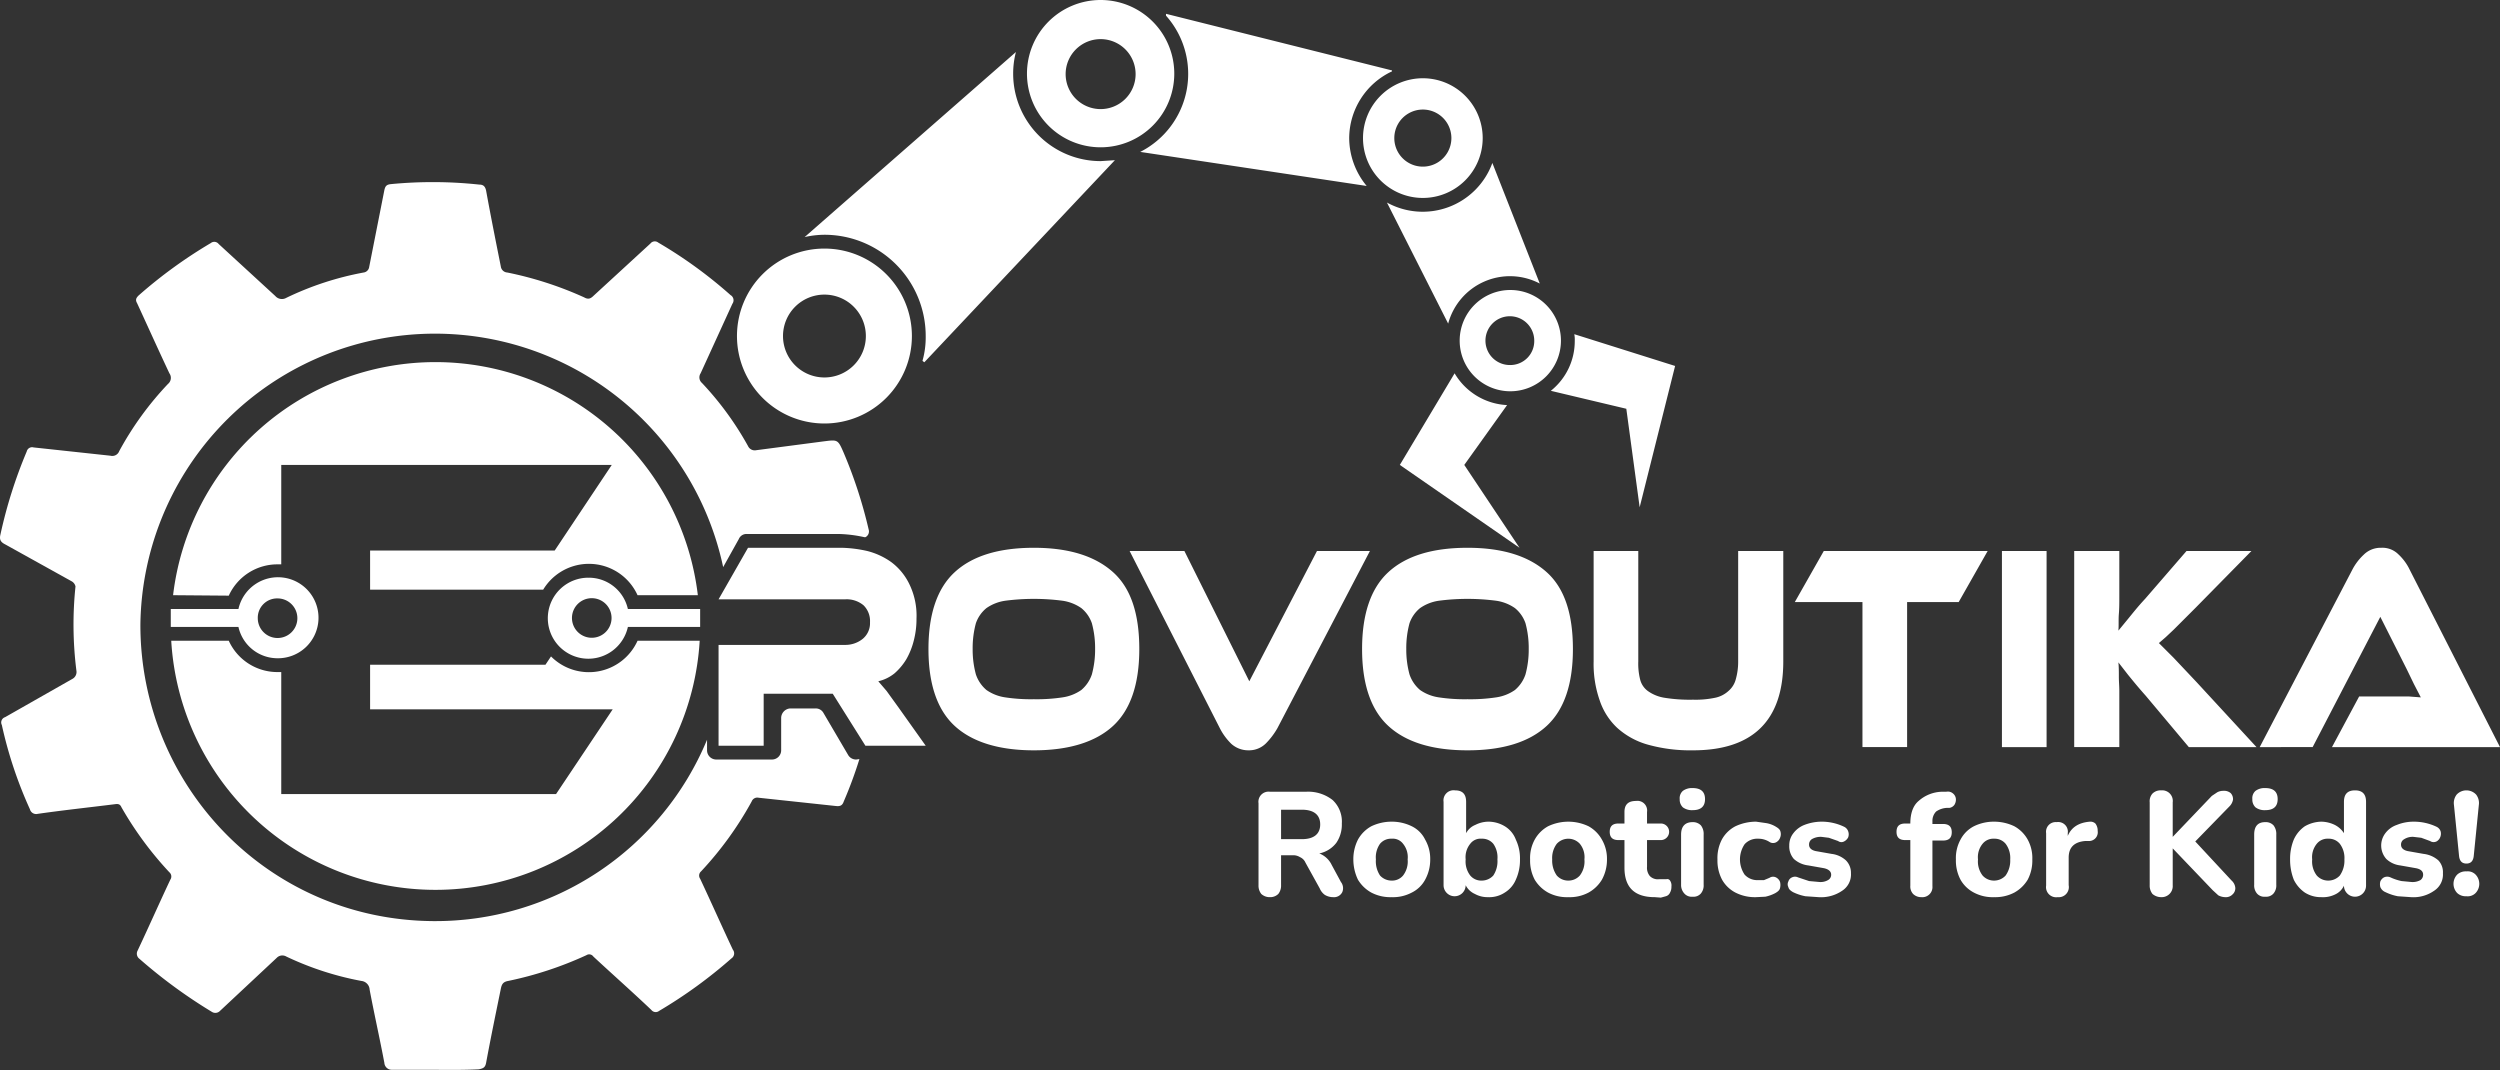 <svg xmlns="http://www.w3.org/2000/svg" viewBox="0 0 543.1 232.5"><rect x="0" y="0" width="543.1" height="232.5" fill="#333333" stroke="none"/><title>robotics-for-kids-white</title><g id="ad032823-59b7-416c-96ae-b2ba8733067a" data-name="Compound Erovoutika"><path d="M128.8,126.6a8.8,8.8,0,1,0,8.5,10.7H153v-3.9H137.3A8.7,8.7,0,0,0,128.8,126.6Zm0,13a4.3,4.3,0,0,1,0-8.5,4.3,4.3,0,1,1,0,8.5Zm-67.6,4.5a8.8,8.8,0,1,0-8.5-10.7H38v3.9H52.7A8.7,8.7,0,0,0,61.2,144.1Zm0-13a4.3,4.3,0,1,1-4.3,4.3A4.2,4.2,0,0,1,61.2,131.1Zm-22.7-.7a57.4,57.4,0,0,1,114,0H139.4a11.6,11.6,0,0,0-20.5-1.2H81.3v-8.5h40.1l12.4-18.6H62v21.6h-.8a11.6,11.6,0,0,0-10.6,6.8Zm114.4,9.9a57.5,57.5,0,0,1-114.8,0H50.6a11.6,11.6,0,0,0,10.6,6.8H62v26.5h59.7L134,155.2H81.3v-9.7h38.1l1.2-1.8a11.6,11.6,0,0,0,18.8-3.4ZM202,163.1H188.9l-7.1-11.3h-15v11.3H157V141.2h27.5a6,6,0,0,0,3.8-1.3,4.4,4.4,0,0,0,1.6-3.6,4.8,4.8,0,0,0-1.4-3.7,5.7,5.7,0,0,0-4-1.3H157l6.4-11.2h20.3a27.7,27.7,0,0,1,5.6.7,15.5,15.5,0,0,1,5.2,2.4,13,13,0,0,1,3.9,4.7,15.6,15.6,0,0,1,1.6,7.6,18.6,18.6,0,0,1-.6,4.8,15.9,15.9,0,0,1-1.6,4,13,13,0,0,1-2.6,3.1,8.8,8.8,0,0,1-3.5,1.7l1.8,2.1,2.6,3.6Zm23.5-43c7.6,0,13.3,1.8,17.2,5.3s5.7,9.1,5.7,16.7-1.9,13.2-5.7,16.7-9.6,5.3-17.2,5.3-13.4-1.8-17.2-5.3-5.7-9.1-5.7-16.7,1.9-13.2,5.7-16.7S217.8,120.1,225.5,120.1Zm0,32.9a37.2,37.2,0,0,0,6.2-.4,9.5,9.5,0,0,0,4.1-1.6,7.6,7.6,0,0,0,2.3-3.4,20.5,20.5,0,0,0,.7-5.5,20.7,20.7,0,0,0-.7-5.6,7.3,7.3,0,0,0-2.3-3.3,9.5,9.5,0,0,0-4.1-1.6,48.2,48.2,0,0,0-12.4,0,9.5,9.5,0,0,0-4.1,1.6,7.3,7.3,0,0,0-2.3,3.3,20.7,20.7,0,0,0-.7,5.6,20.5,20.5,0,0,0,.7,5.5,7.6,7.6,0,0,0,2.3,3.4,9.5,9.5,0,0,0,4.1,1.6A37.2,37.2,0,0,0,225.5,153Zm32.7-32.2,14.1,28.3L287,120.8h11.5l-20.1,38.5a15.9,15.9,0,0,1-2.5,3.3,5.2,5.2,0,0,1-3.8,1.5,5.5,5.5,0,0,1-3.7-1.4,13,13,0,0,1-2.5-3.4l-19.6-38.5Zm61.5-.7c7.6,0,13.3,1.8,17.2,5.3s5.7,9.1,5.7,16.7-1.9,13.2-5.7,16.7-9.5,5.3-17.2,5.3-13.4-1.8-17.2-5.3-5.7-9.1-5.7-16.7,1.9-13.2,5.7-16.7S312,120.1,319.7,120.1Zm0,32.9a37.2,37.2,0,0,0,6.2-.4A9.5,9.5,0,0,0,330,151a7.6,7.6,0,0,0,2.3-3.4,20.5,20.5,0,0,0,.7-5.5,20.7,20.7,0,0,0-.7-5.6,7.3,7.3,0,0,0-2.3-3.3,9.5,9.5,0,0,0-4.1-1.6,48.2,48.2,0,0,0-12.4,0,9.5,9.5,0,0,0-4.1,1.6,7.3,7.3,0,0,0-2.3,3.3,20.7,20.7,0,0,0-.7,5.6,20.5,20.5,0,0,0,.7,5.5,7.6,7.6,0,0,0,2.3,3.4,9.5,9.5,0,0,0,4.1,1.6A37.2,37.2,0,0,0,319.7,153Zm68.6-8.2c0,12.8-6.6,19.3-19.6,19.3a34.3,34.3,0,0,1-9.7-1.2,16.6,16.6,0,0,1-6.8-3.7,14.4,14.4,0,0,1-3.8-6,23.9,23.9,0,0,1-1.3-8.4v-24h9.7v24a14.1,14.1,0,0,0,.4,3.9,4.4,4.4,0,0,0,1.8,2.6,8.5,8.5,0,0,0,3.6,1.4,34.4,34.4,0,0,0,6.1.4,20.5,20.5,0,0,0,4.7-.4,6.1,6.1,0,0,0,3-1.5,5,5,0,0,0,1.6-2.6,14,14,0,0,0,.5-3.8v-24h9.8Zm44.4-24-6.3,11.1H415.2v31.5h-9.7V131.9H390.8l6.3-11.1Zm12.8,42.6h-9.7V120.8h9.7Zm45.6,0H476.4L467,152.2c-1.7-1.9-2.9-3.4-3.8-4.5l-2.1-2.7c.1,1,.1,2,.1,3.1s.1,2,.1,3.1v12.2h-9.8V120.8h9.8v9.9c0,1.3,0,2.6-.1,3.8s0,2.5-.1,3.6l2.3-2.8c.9-1.1,2-2.5,3.5-4.1l9-10.4H490L478,133l-2.8,2.8-2.1,2.1-1.7,1.6-1.5,1.3,3.2,3.2,5,5.3Zm16.4,0,5.9-11h10.8l2.6.2-1.5-2.9-1.6-3.3L518,135.1l-14.7,28.3H491.8l20.1-38.5a12,12,0,0,1,2.5-3.3,5.2,5.2,0,0,1,3.8-1.5,4.9,4.9,0,0,1,3.7,1.4,11.1,11.1,0,0,1,2.5,3.4L544,163.4Z" transform="translate(-0.9 -1.1)" style="fill:#fff"/></g><g id="e8505535-22b0-4cf9-aa09-3c6c92e844b1" data-name="Cog"><path d="M186.9,166.1a2,2,0,0,1-1.7-.9l-5.4-9.2a1.9,1.9,0,0,0-1.7-1h-5.5a2.1,2.1,0,0,0-2,2.1v7a2,2,0,0,1-2,2H156.5a2,2,0,0,1-2-2v-2.3a63.9,63.9,0,0,1-59.6,39.4c-36-.3-63.6-29.7-63.5-64.5A64,64,0,0,1,158,124.3l3.4-6.1a1.8,1.8,0,0,1,1.7-1.1H183a28.6,28.6,0,0,1,5.7.7h.2a1.4,1.4,0,0,0,.7-1.7,100.5,100.5,0,0,0-5.4-16.6c-1.3-3-1.3-2.9-4.5-2.5l-14.5,1.9a1.6,1.6,0,0,1-1.8-.9,67.8,67.8,0,0,0-10-13.7,1.6,1.6,0,0,1-.3-2.1L160,67.1a1.3,1.3,0,0,0-.4-1.9,98.3,98.3,0,0,0-15.7-11.4,1.2,1.2,0,0,0-1.7.2L129.9,65.3c-.7.7-1.2.9-2.1.4a77.5,77.5,0,0,0-16.7-5.4,1.5,1.5,0,0,1-1.4-1.3c-1.1-5.5-2.2-11-3.2-16.5-.2-.9-.6-1.3-1.5-1.3a94.8,94.8,0,0,0-19.2-.1c-.9.1-1.2.4-1.4,1.3L81.1,59.1a1.4,1.4,0,0,1-1.2,1.2,66.2,66.2,0,0,0-16.8,5.5,1.9,1.9,0,0,1-2.4-.4L48.4,54.1a1.2,1.2,0,0,0-1.7-.2A103,103,0,0,0,31,65.3c-.6.6-.7,1-.3,1.7,2.3,5,4.6,10.1,7,15.2a1.7,1.7,0,0,1-.3,2.3A68.9,68.9,0,0,0,26.8,99.1a1.6,1.6,0,0,1-1.9,1L8.2,98.3a1.2,1.2,0,0,0-1.5.9,101.8,101.8,0,0,0-5.7,18c-.3,1.2.1,1.7,1.1,2.2l14.4,8a1.7,1.7,0,0,1,.8,1.1,80,80,0,0,0,.2,18.3,1.7,1.7,0,0,1-.9,1.8L2,156.9a1.2,1.2,0,0,0-.7,1.7,91.5,91.5,0,0,0,6.1,18.3,1.4,1.4,0,0,0,1.7,1c5.6-.8,11.2-1.4,16.8-2.1.7-.1,1.1,0,1.4.7a75.5,75.5,0,0,0,10.4,14.1,1.2,1.2,0,0,1,.2,1.6c-2.4,5.1-4.7,10.3-7.1,15.4a1.4,1.4,0,0,0,.4,1.8,111,111,0,0,0,15.7,11.5,1.4,1.4,0,0,0,1.8-.2L61,209.2a1.7,1.7,0,0,1,2.1-.3,66.2,66.2,0,0,0,16.3,5.3,2,2,0,0,1,1.8,1.9c1,5.3,2.2,10.6,3.2,15.9a1.6,1.6,0,0,0,1.6,1.5h9.4s5.7.1,9.5-.1c1-.2,1.4-.4,1.6-1.4,1-5.4,2.1-10.7,3.2-16.1.2-1,.5-1.5,1.6-1.7a78.8,78.8,0,0,0,17-5.6,1.1,1.1,0,0,1,1.5.3c4.2,3.9,8.5,7.7,12.6,11.6a1.2,1.2,0,0,0,1.7.2,103,103,0,0,0,15.7-11.4,1.3,1.3,0,0,0,.3-1.9c-2.4-5.1-4.7-10.3-7.1-15.4a1.2,1.2,0,0,1,.2-1.6,74.5,74.5,0,0,0,11-15.2,1.3,1.3,0,0,1,1.5-.8l16.8,1.8c.9.1,1.4-.1,1.7-1a91.5,91.5,0,0,0,3.4-9.2Z" transform="translate(-0.9 -1.1)" style="fill:#fff"/></g><g id="a239043b-53b8-4add-a697-de9ab2ff1a77" data-name="Compound Mech Arm"><path d="M180,55.1a19,19,0,1,0,19,19A19,19,0,0,0,180,55.1Zm0,28a9,9,0,1,1,9-9A9,9,0,0,1,180,83.1Zm60-50a16,16,0,1,0-16-16A16,16,0,0,0,240,33.1Zm0-23.5a7.6,7.6,0,1,1-7.6,7.5A7.6,7.6,0,0,1,240,9.6Zm83,21.5a13,13,0,1,0-13,13A13,13,0,0,0,323,31.1Zm-19.2,0a6.2,6.2,0,0,1,12.4,0,6.2,6.2,0,0,1-12.4,0Zm25.2,33a11,11,0,1,0,11,11A11,11,0,0,0,329,64.1Zm0,16.3a5.3,5.3,0,1,1,5.2-5.3A5.2,5.2,0,0,1,329,80.4ZM240,36.1l3.1-.2L201.7,79.8l-.4-.3a19,19,0,0,0,.7-5.4,22,22,0,0,0-22-22,20.2,20.2,0,0,0-4.3.5l45.9-40.2a18.4,18.4,0,0,0-.6,4.7A19,19,0,0,0,240,36.1Zm54-5a16.4,16.4,0,0,0,3.8,10.4l-49.2-7.4a19,19,0,0,0,5.6-29.6V4.1l49.1,12.3v.2A16.1,16.1,0,0,0,294,31.1Zm21.5,40.3L302.2,45.1a16.1,16.1,0,0,0,22.9-8.6l10.3,26.2a13.9,13.9,0,0,0-19.9,8.7Zm3.5,30.7,12,18-26-18,11.9-19.9a14,14,0,0,0,11.4,6.9Zm45.8-21.5-7.7,30.7-2.9-21.4L337.8,86A13.8,13.8,0,0,0,343,75.1a6.1,6.1,0,0,0-.1-1.4Z" transform="translate(-0.9 -1.1)" style="fill:#fff"/></g><g id="a969d683-2253-4236-b888-ecf31dd7c978" data-name="Robotics for Kids!"><path d="M276.8,196a2.7,2.7,0,0,1-1.9-.7,2.9,2.9,0,0,1-.6-1.9V175.6a2.2,2.2,0,0,1,2.5-2.5h7.8a8.6,8.6,0,0,1,5.8,1.8,6.4,6.4,0,0,1,2,5.1,7,7,0,0,1-1.2,4.2,6.2,6.2,0,0,1-3.7,2.3,5,5,0,0,1,2.7,2.5l2,3.7a2.2,2.2,0,0,1,.3,2.2,2,2,0,0,1-2,1.1,3.5,3.5,0,0,1-1.8-.5,3.3,3.3,0,0,1-1.1-1.4l-3.1-5.6a2.3,2.3,0,0,0-1.2-1.2,2.7,2.7,0,0,0-1.6-.4h-2.5v6.5a2.9,2.9,0,0,1-.6,1.9A2.5,2.5,0,0,1,276.8,196Zm2.4-12.6h4.5c2.6,0,4-1.1,4-3.2s-1.4-3.2-4-3.2h-4.5Zm24,12.6a8.9,8.9,0,0,1-4.4-1,7.8,7.8,0,0,1-2.9-2.8,10.2,10.2,0,0,1-1-4.4,9.4,9.4,0,0,1,1-4.3,7.4,7.4,0,0,1,2.9-2.9,10.2,10.2,0,0,1,4.4-1,9.8,9.8,0,0,1,4.4,1,6.3,6.3,0,0,1,2.9,2.9,8.3,8.3,0,0,1,1.1,4.3,9,9,0,0,1-1.1,4.4,6.6,6.6,0,0,1-2.9,2.8A8.7,8.7,0,0,1,303.2,196Zm0-3.6a3.1,3.1,0,0,0,2.5-1.1,5,5,0,0,0,1-3.5,4.6,4.6,0,0,0-1-3.4,2.8,2.8,0,0,0-2.5-1.1,3.1,3.1,0,0,0-2.5,1.1,5.1,5.1,0,0,0-.9,3.4,5.6,5.6,0,0,0,.9,3.5A3.4,3.4,0,0,0,303.2,192.4Zm21,3.6a5.7,5.7,0,0,1-2.9-.7,4.1,4.1,0,0,1-2-1.9h0a2.4,2.4,0,1,1-4.8,0V175.3a2.2,2.2,0,0,1,2.5-2.5c1.6,0,2.4.8,2.4,2.5v6.8a3.9,3.9,0,0,1,2-1.8,6.4,6.4,0,0,1,2.8-.7,6.9,6.9,0,0,1,3.6,1,5.7,5.7,0,0,1,2.4,2.9,9.4,9.4,0,0,1,.9,4.3,10.2,10.2,0,0,1-.9,4.4,6,6,0,0,1-2.4,2.8A6.1,6.1,0,0,1,324.2,196Zm-1.4-3.6a3.4,3.4,0,0,0,2.5-1.1,5.6,5.6,0,0,0,.9-3.5,5.1,5.1,0,0,0-.9-3.4,3.1,3.1,0,0,0-2.5-1.1,2.8,2.8,0,0,0-2.5,1.1,4.6,4.6,0,0,0-1,3.4,5,5,0,0,0,1,3.5A3.1,3.1,0,0,0,322.8,192.4Zm18.8,3.6a8.7,8.7,0,0,1-4.4-1,7.8,7.8,0,0,1-2.9-2.8,8.9,8.9,0,0,1-1-4.4,8.3,8.3,0,0,1,1-4.3,7.4,7.4,0,0,1,2.9-2.9,10.2,10.2,0,0,1,8.8,0,7.4,7.4,0,0,1,2.9,2.9,8.3,8.3,0,0,1,1.1,4.3,9,9,0,0,1-1.1,4.4A7.8,7.8,0,0,1,346,195,8.7,8.7,0,0,1,341.6,196Zm0-3.6a3.3,3.3,0,0,0,2.5-1.1,5,5,0,0,0,1-3.5,4.6,4.6,0,0,0-1-3.4,3.4,3.4,0,0,0-5,0,5.1,5.1,0,0,0-1,3.4,5.6,5.6,0,0,0,1,3.5A3.3,3.3,0,0,0,341.6,192.4Zm18.8,3.6c-4.4,0-6.6-2.1-6.6-6.4v-6h-1.3c-1.3,0-1.9-.6-1.9-1.8s.6-1.8,1.9-1.8h1.3v-2.5c0-1.6.8-2.4,2.5-2.4a2.1,2.1,0,0,1,2.4,2.4V180h3a1.8,1.8,0,1,1,0,3.6h-3v5.8a2.8,2.8,0,0,0,.6,2,2.4,2.4,0,0,0,2,.7h1.6a.7.7,0,0,1,.8.3,1.9,1.9,0,0,1,.3,1.3,2.5,2.5,0,0,1-.3,1.3,1.4,1.4,0,0,1-.9.8l-1.1.3Zm8.2-18.9a3.3,3.3,0,0,1-2.1-.6,2.3,2.3,0,0,1-.7-1.8,2.1,2.1,0,0,1,.7-1.8,3.3,3.3,0,0,1,2.1-.6q2.7,0,2.7,2.4T368.6,177.1Zm0,18.8a2.1,2.1,0,0,1-1.8-.7,2.7,2.7,0,0,1-.7-1.9V182.4c0-1.8.9-2.7,2.5-2.7a2.4,2.4,0,0,1,1.8.7,3,3,0,0,1,.6,2v10.9a2.7,2.7,0,0,1-.6,1.9A2.1,2.1,0,0,1,368.6,195.9Zm13.8.1a9.3,9.3,0,0,1-4.5-1,7.1,7.1,0,0,1-2.9-2.8,8.9,8.9,0,0,1-1-4.4,8.7,8.7,0,0,1,1-4.4,7.1,7.1,0,0,1,2.9-2.8,10.6,10.6,0,0,1,4.5-1l2.1.3a5.8,5.8,0,0,1,2.2.8c.5.3.9.6,1,1.1a2,2,0,0,1-.1,1.3,1.8,1.8,0,0,1-.9,1,1.4,1.4,0,0,1-1.4-.1,4.5,4.5,0,0,0-2.5-.7,3.7,3.7,0,0,0-2.9,1.2,5.9,5.9,0,0,0,0,6.6,3.7,3.7,0,0,0,2.9,1.2h1.3l1.2-.5a1.4,1.4,0,0,1,1.4-.1,1.8,1.8,0,0,1,.9,1,2.8,2.8,0,0,1,0,1.3c-.1.5-.5.8-1,1.1a8.3,8.3,0,0,1-2.2.8Zm13.6,0-2.9-.2a10.7,10.7,0,0,1-2.7-.9c-.5-.3-.9-.6-1-1.1a1.3,1.3,0,0,1,0-1.2,1.4,1.4,0,0,1,.8-.9,1.5,1.5,0,0,1,1.3,0l2.4.8,2.2.2a3.2,3.2,0,0,0,1.9-.4,1.3,1.3,0,0,0,.7-1.2c0-.7-.6-1.2-1.6-1.4l-3.4-.6a5.6,5.6,0,0,1-3.1-1.4,4.1,4.1,0,0,1-1-2.9,4.2,4.2,0,0,1,.9-2.7,5.5,5.5,0,0,1,2.4-1.8,10.5,10.5,0,0,1,3.6-.7,11.2,11.2,0,0,1,5,1.1,1.7,1.7,0,0,1,.9,1,1.9,1.9,0,0,1,0,1.3,2,2,0,0,1-.9.9,1.2,1.2,0,0,1-1.3-.1l-2-.7-1.6-.2a3.8,3.8,0,0,0-2.1.5,1.4,1.4,0,0,0-.6,1.2c0,.7.5,1.2,1.5,1.4l3.4.6a5.6,5.6,0,0,1,3.1,1.4,3.8,3.8,0,0,1,1.1,2.8,4.2,4.2,0,0,1-1.9,3.8A8.1,8.1,0,0,1,396,196Zm22.3,0a2.5,2.5,0,0,1-1.8-.7,2.4,2.4,0,0,1-.6-1.8v-9.9h-1.1c-1.3,0-1.9-.6-1.9-1.8s.6-1.8,1.9-1.8h1.1c0-2.2.6-3.9,1.8-4.9a7.9,7.9,0,0,1,5-2h1a1.7,1.7,0,0,1,1.5.4,1.7,1.7,0,0,1,.6,1.2,2.1,2.1,0,0,1-.3,1.2,1.6,1.6,0,0,1-1.1.7h-.5a4.5,4.5,0,0,0-2.4.8,2.9,2.9,0,0,0-.8,2.1v.6H423c1.3,0,1.9.6,1.9,1.8s-.6,1.8-1.9,1.8h-2.3v9.9A2.2,2.2,0,0,1,418.3,196Zm15.8,0a8.7,8.7,0,0,1-4.4-1,7.1,7.1,0,0,1-2.9-2.8,8.9,8.9,0,0,1-1-4.4,8.3,8.3,0,0,1,1-4.3,6.8,6.8,0,0,1,2.9-2.9,9.8,9.8,0,0,1,4.4-1,10.2,10.2,0,0,1,4.4,1,7.4,7.4,0,0,1,2.9,2.9,8.3,8.3,0,0,1,1,4.3,8.9,8.9,0,0,1-1,4.4,7.8,7.8,0,0,1-2.9,2.8A8.9,8.9,0,0,1,434.1,196Zm0-3.6a3.4,3.4,0,0,0,2.5-1.1,5.6,5.6,0,0,0,1-3.5,5.1,5.1,0,0,0-1-3.4,3.1,3.1,0,0,0-2.5-1.1,3,3,0,0,0-2.5,1.1,4.6,4.6,0,0,0-1,3.4,5,5,0,0,0,1,3.5A3.3,3.3,0,0,0,434.1,192.4Zm13.8,3.6a2.2,2.2,0,0,1-2.5-2.5V182.1a2.1,2.1,0,0,1,2.3-2.4,2.1,2.1,0,0,1,2.4,2.4v.6c.8-1.9,2.4-2.9,4.8-3.1a1.6,1.6,0,0,1,1.2.4,2.5,2.5,0,0,1,.5,1.6,1.9,1.9,0,0,1-2,2.2h-.7q-3.6.3-3.6,3.6v6A2.2,2.2,0,0,1,447.9,196Zm22.5,0a2.9,2.9,0,0,1-1.9-.7,2.9,2.9,0,0,1-.6-1.9v-18a2.5,2.5,0,0,1,.6-1.9,2.5,2.5,0,0,1,1.9-.7,2.3,2.3,0,0,1,2.5,2.6v7.5h0l8.5-8.9,1.2-.8a2.8,2.8,0,0,1,1.3-.3,2.2,2.2,0,0,1,1.6.5,1.9,1.9,0,0,1,.5,1.4,2.7,2.7,0,0,1-.7,1.4l-7.5,7.7,7.9,8.5a2.4,2.4,0,0,1,.8,1.6,1.8,1.8,0,0,1-.6,1.4,2,2,0,0,1-1.6.6,3.3,3.3,0,0,1-1.5-.4l-1.2-1.1-8.7-9.1h0v8a2.4,2.4,0,0,1-2.5,2.6ZM493,177.1a3.3,3.3,0,0,1-2.1-.6,2.3,2.3,0,0,1-.7-1.8,2.1,2.1,0,0,1,.7-1.8,3.3,3.3,0,0,1,2.1-.6q2.7,0,2.7,2.4T493,177.1Zm0,18.8a2.1,2.1,0,0,1-1.8-.7,2.7,2.7,0,0,1-.6-1.9V182.4q0-2.7,2.4-2.7a2.3,2.3,0,0,1,1.8.7,3,3,0,0,1,.6,2v10.9a2.7,2.7,0,0,1-.6,1.9A2.1,2.1,0,0,1,493,195.9Zm12.2.1a6.5,6.5,0,0,1-3.6-1,7.3,7.3,0,0,1-2.4-2.8,11.9,11.9,0,0,1-.8-4.4,11,11,0,0,1,.8-4.3,7,7,0,0,1,2.4-2.9,7.5,7.5,0,0,1,3.6-1,6.9,6.9,0,0,1,2.9.7,5.1,5.1,0,0,1,2,1.8v-6.8c0-1.7.8-2.5,2.4-2.5s2.4.8,2.4,2.5v18.2a2.4,2.4,0,1,1-4.8,0h0a3.9,3.9,0,0,1-1.9,1.9A6,6,0,0,1,505.2,196Zm1.5-3.6a3.4,3.4,0,0,0,2.5-1.1,5.6,5.6,0,0,0,1-3.5,5.1,5.1,0,0,0-1-3.4,3.1,3.1,0,0,0-2.5-1.1,3,3,0,0,0-2.5,1.1,4.6,4.6,0,0,0-1,3.4,5,5,0,0,0,1,3.5A3.3,3.3,0,0,0,506.7,192.4Zm18,3.6-2.9-.2a10.7,10.7,0,0,1-2.7-.9,2,2,0,0,1-1.1-1.1,2.4,2.4,0,0,1,0-1.2,1.8,1.8,0,0,1,.8-.9,1.7,1.7,0,0,1,1.4,0,11.3,11.3,0,0,0,2.4.8l2.1.2a3.5,3.5,0,0,0,2-.4,1.4,1.4,0,0,0,.6-1.2c0-.7-.5-1.2-1.6-1.4l-3.4-.6a5.3,5.3,0,0,1-3-1.4,4.4,4.4,0,0,1-.2-5.6,5.2,5.2,0,0,1,2.5-1.8,9.6,9.6,0,0,1,3.6-.7,11.5,11.5,0,0,1,5,1.1,1.7,1.7,0,0,1,.9,1,2,2,0,0,1-.1,1.3,1.8,1.8,0,0,1-.8.9,1.4,1.4,0,0,1-1.4-.1l-1.9-.7-1.7-.2a3.4,3.4,0,0,0-2,.5,1.3,1.3,0,0,0-.7,1.2c0,.7.5,1.2,1.5,1.4l3.4.6a5.9,5.9,0,0,1,3.2,1.4,3.7,3.7,0,0,1,1,2.8,4.2,4.2,0,0,1-1.9,3.8A7.8,7.8,0,0,1,524.7,196Zm12-.2a2.7,2.7,0,0,1-2-.7,2.9,2.9,0,0,1,0-4,2.7,2.7,0,0,1,2-.7,2.4,2.4,0,0,1,2,.7,2.9,2.9,0,0,1,0,4A2.4,2.4,0,0,1,536.7,195.8Zm0-7.1c-1,0-1.5-.6-1.6-1.7L534,176a3,3,0,0,1,.6-2.3,2.9,2.9,0,0,1,4.2,0,3,3,0,0,1,.6,2.3l-1.1,11C538.2,188.1,537.7,188.7,536.7,188.7Z" transform="translate(-0.9 -1.1)" style="fill:#fff"/></g></svg>